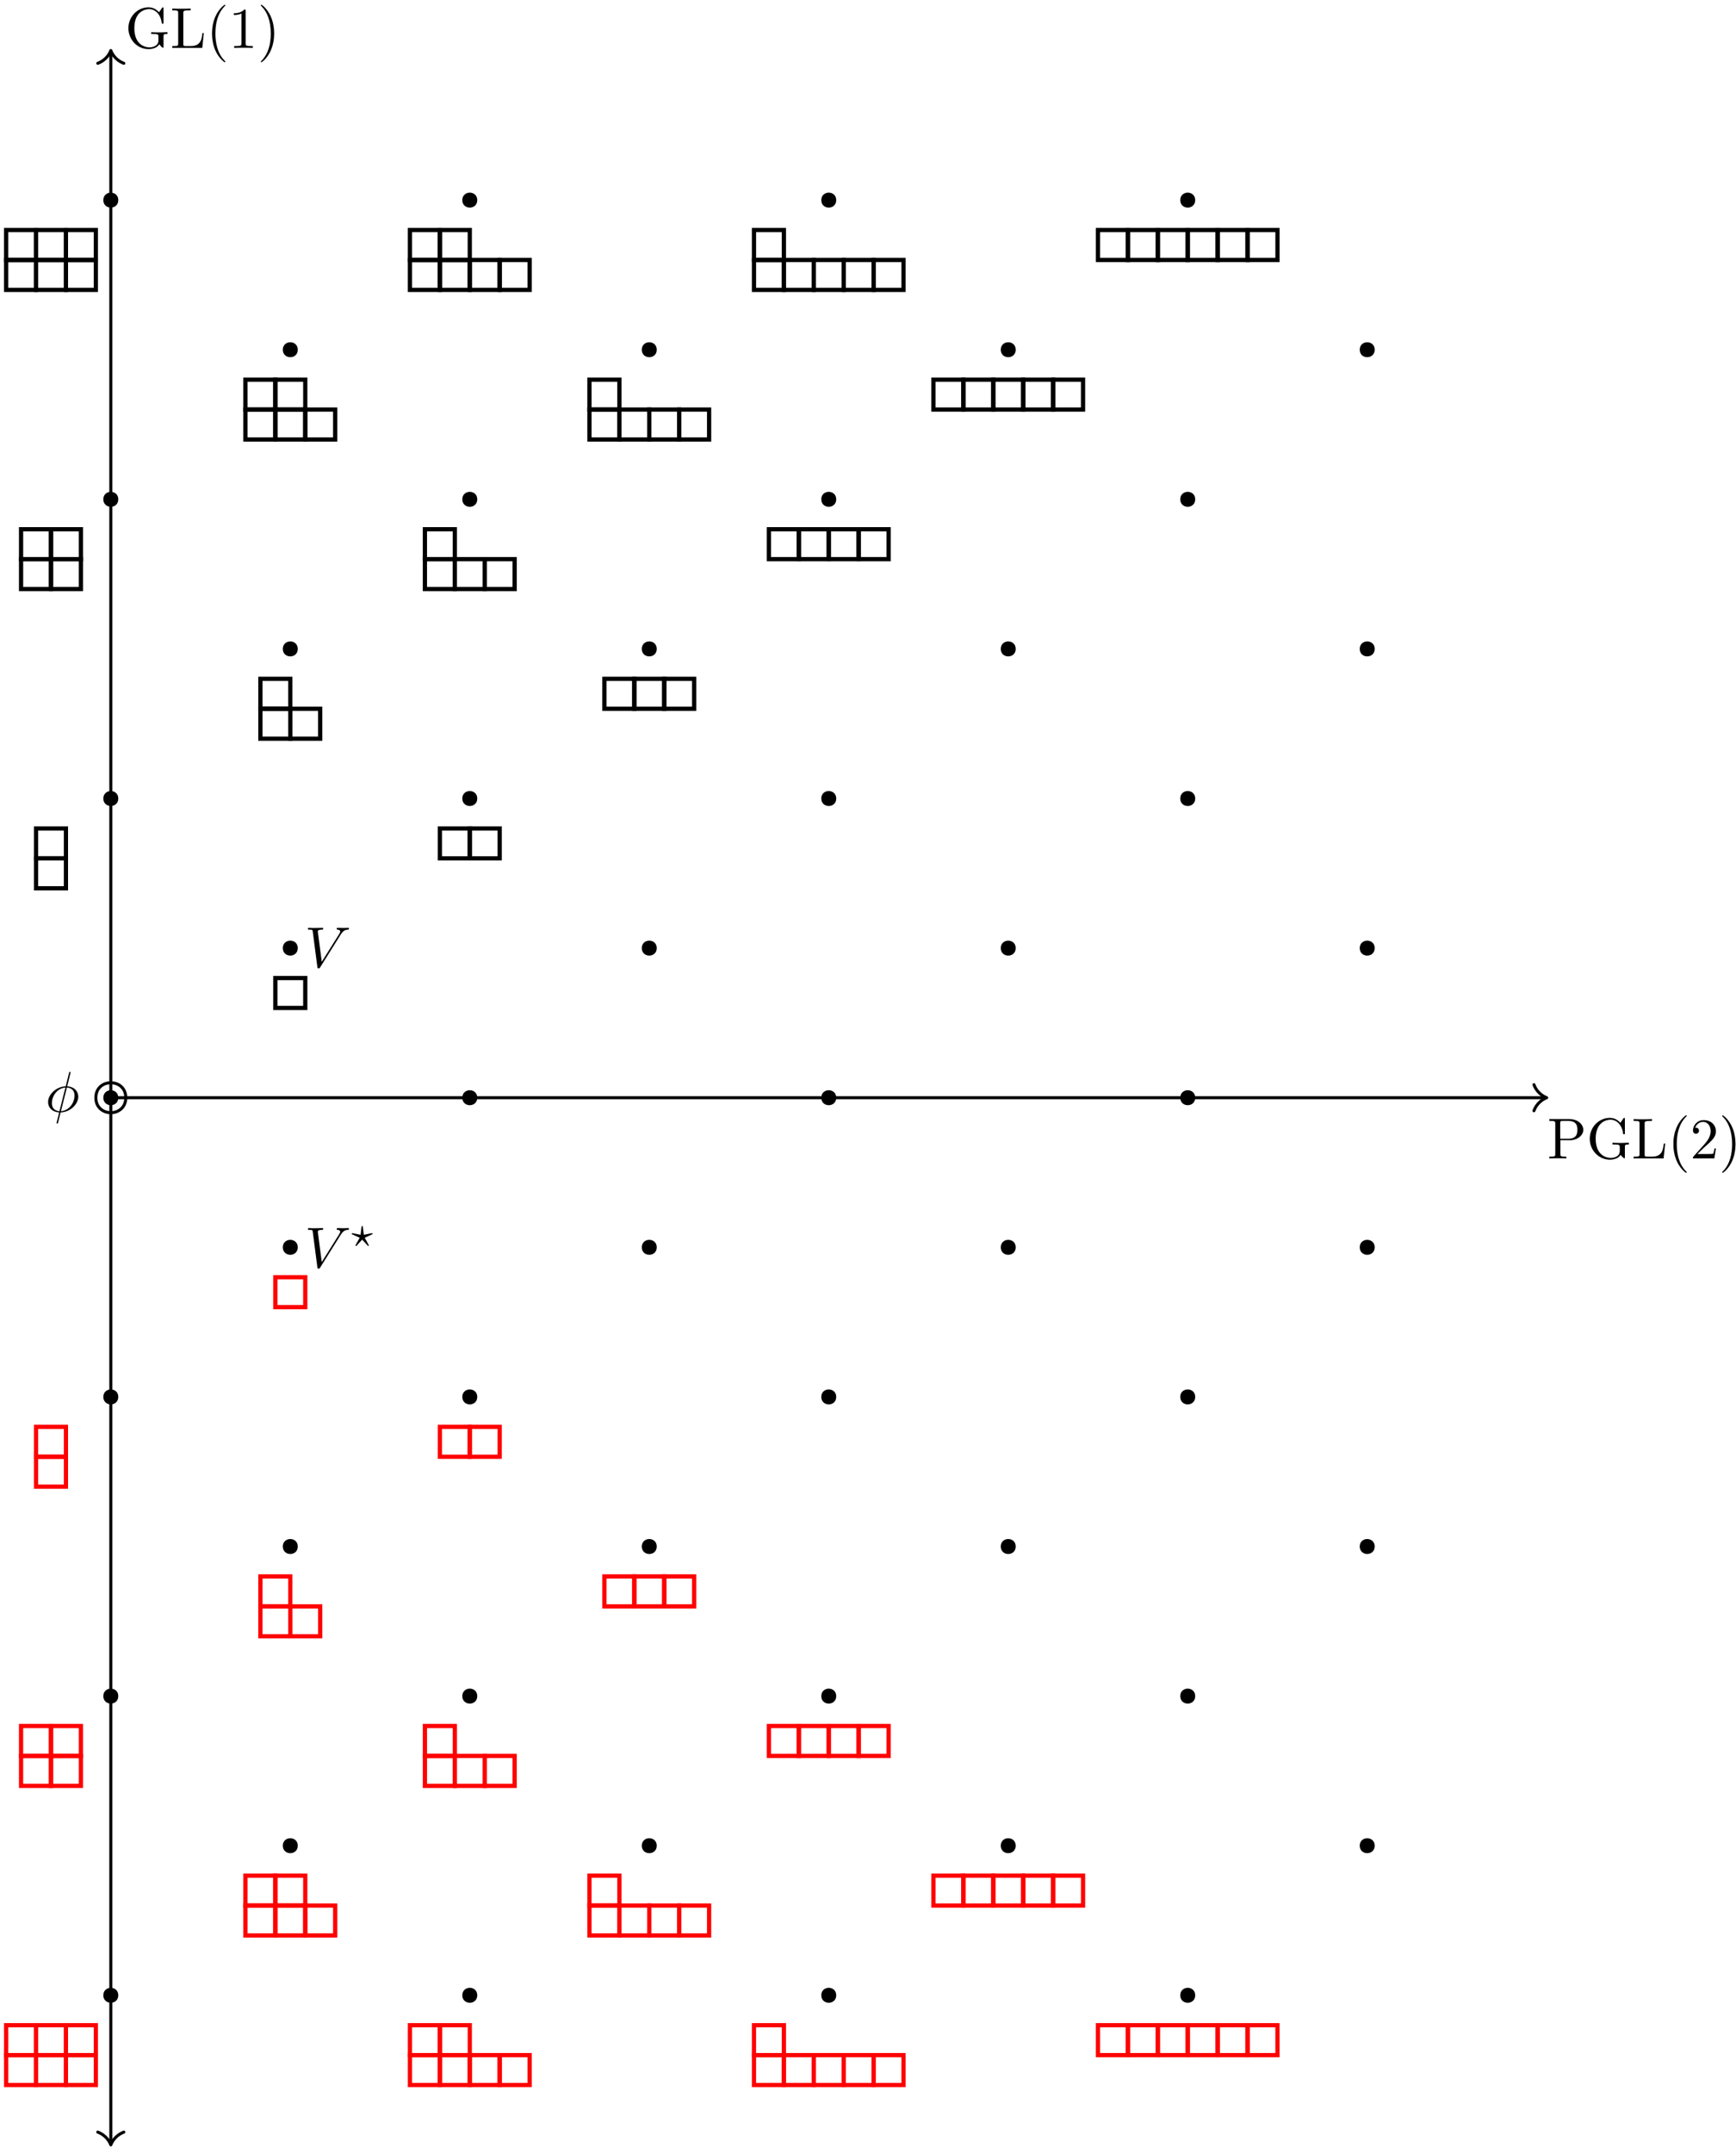 <?xml version="1.0" encoding="UTF-8"?>
<svg xmlns="http://www.w3.org/2000/svg" xmlns:xlink="http://www.w3.org/1999/xlink" width="329pt" height="408pt" viewBox="0 0 329 408" version="1.1">
<g id="surface39">
<path style="fill:none;stroke-width:0.567;stroke-linecap:butt;stroke-linejoin:miter;stroke:rgb(0%,0%,0%);stroke-opacity:1;stroke-miterlimit:10;" d="M 0 0 L 272.125 0 " transform="matrix(1,0,0,1,21,208)"/>
<path style="fill:none;stroke-width:0.567;stroke-linecap:round;stroke-linejoin:round;stroke:rgb(0%,0%,0%);stroke-opacity:1;stroke-miterlimit:10;" d="M 272.125 0 L 271.879 -0.105 L 271.723 -0.184 L 271.566 -0.27 L 271.488 -0.316 L 271.34 -0.41 L 271.191 -0.512 L 270.98 -0.676 L 270.848 -0.793 L 270.781 -0.855 L 270.715 -0.914 L 270.652 -0.977 L 270.59 -1.043 L 270.414 -1.242 L 270.25 -1.453 L 270.148 -1.602 L 270.055 -1.75 L 270.008 -1.828 L 269.922 -1.984 L 269.883 -2.062 L 269.844 -2.145 L 269.809 -2.223 L 269.738 -2.387 L 269.707 -2.473 M 272.125 0 L 271.879 0.105 L 271.723 0.184 L 271.566 0.27 L 271.488 0.316 L 271.34 0.41 L 271.191 0.512 L 270.98 0.676 L 270.848 0.793 L 270.781 0.855 L 270.715 0.914 L 270.652 0.977 L 270.59 1.043 L 270.414 1.242 L 270.25 1.453 L 270.148 1.602 L 270.055 1.75 L 270.008 1.828 L 269.922 1.984 L 269.883 2.062 L 269.844 2.145 L 269.809 2.223 L 269.738 2.387 L 269.707 2.473 " transform="matrix(1,0,0,1,21,208)"/>
<path style="fill:none;stroke-width:0.567;stroke-linecap:butt;stroke-linejoin:miter;stroke:rgb(0%,0%,0%);stroke-opacity:1;stroke-miterlimit:10;" d="M 0 0 L 0 -198.426 " transform="matrix(1,0,0,1,21,208)"/>
<path style="fill:none;stroke-width:0.567;stroke-linecap:round;stroke-linejoin:round;stroke:rgb(0%,0%,0%);stroke-opacity:1;stroke-miterlimit:10;" d="M 0 -198.426 L -0.105 -198.18 L -0.145 -198.102 L -0.184 -198.02 L -0.27 -197.863 L -0.316 -197.789 L -0.363 -197.711 L -0.41 -197.637 L -0.461 -197.562 L -0.512 -197.492 L -0.566 -197.418 L -0.621 -197.348 L -0.676 -197.281 L -0.734 -197.211 L -0.793 -197.145 L -0.855 -197.078 L -0.914 -197.016 L -0.977 -196.953 L -1.043 -196.891 L -1.242 -196.715 L -1.453 -196.551 L -1.602 -196.449 L -1.676 -196.402 L -1.75 -196.352 L -1.984 -196.223 L -2.062 -196.184 L -2.145 -196.145 L -2.223 -196.105 L -2.387 -196.035 L -2.473 -196.004 M 0 -198.426 L 0.105 -198.18 L 0.145 -198.102 L 0.184 -198.02 L 0.27 -197.863 L 0.316 -197.789 L 0.363 -197.711 L 0.41 -197.637 L 0.461 -197.562 L 0.512 -197.492 L 0.566 -197.418 L 0.621 -197.348 L 0.676 -197.281 L 0.734 -197.211 L 0.793 -197.145 L 0.855 -197.078 L 0.914 -197.016 L 0.977 -196.953 L 1.043 -196.891 L 1.242 -196.715 L 1.453 -196.551 L 1.602 -196.449 L 1.676 -196.402 L 1.75 -196.352 L 1.984 -196.223 L 2.062 -196.184 L 2.145 -196.145 L 2.223 -196.105 L 2.387 -196.035 L 2.473 -196.004 " transform="matrix(1,0,0,1,21,208)"/>
<path style="fill:none;stroke-width:0.567;stroke-linecap:butt;stroke-linejoin:miter;stroke:rgb(0%,0%,0%);stroke-opacity:1;stroke-miterlimit:10;" d="M 0 0 L 0 198.426 " transform="matrix(1,0,0,1,21,208)"/>
<path style="fill:none;stroke-width:0.567;stroke-linecap:round;stroke-linejoin:round;stroke:rgb(0%,0%,0%);stroke-opacity:1;stroke-miterlimit:10;" d="M 0 198.426 L 0.105 198.18 L 0.145 198.102 L 0.184 198.02 L 0.27 197.863 L 0.316 197.789 L 0.363 197.711 L 0.41 197.637 L 0.461 197.562 L 0.512 197.492 L 0.566 197.418 L 0.621 197.348 L 0.676 197.281 L 0.734 197.211 L 0.793 197.145 L 0.855 197.078 L 0.914 197.016 L 0.977 196.953 L 1.043 196.891 L 1.242 196.715 L 1.453 196.551 L 1.602 196.449 L 1.676 196.402 L 1.75 196.352 L 1.984 196.223 L 2.062 196.184 L 2.145 196.145 L 2.223 196.105 L 2.387 196.035 L 2.473 196.004 M 0 198.426 L -0.105 198.18 L -0.145 198.102 L -0.184 198.02 L -0.27 197.863 L -0.316 197.789 L -0.363 197.711 L -0.41 197.637 L -0.461 197.562 L -0.512 197.492 L -0.566 197.418 L -0.621 197.348 L -0.676 197.281 L -0.734 197.211 L -0.793 197.145 L -0.855 197.078 L -0.914 197.016 L -0.977 196.953 L -1.043 196.891 L -1.242 196.715 L -1.453 196.551 L -1.602 196.449 L -1.676 196.402 L -1.75 196.352 L -1.984 196.223 L -2.062 196.184 L -2.145 196.145 L -2.223 196.105 L -2.387 196.035 L -2.473 196.004 " transform="matrix(1,0,0,1,21,208)"/>
<path style=" stroke:none;fill-rule:nonzero;fill:rgb(0%,0%,0%);fill-opacity:1;" d="M 295.719 216.055 L 297.562 216.055 C 298.875 216.055 300.062 215.18 300.062 214.086 C 300.062 213.023 298.969 212.055 297.484 212.055 L 293.625 212.055 L 293.625 212.398 L 293.891 212.398 C 294.734 212.398 294.75 212.523 294.75 212.914 L 294.75 218.664 C 294.75 219.055 294.734 219.164 293.891 219.164 L 293.625 219.164 L 293.625 219.508 C 294.016 219.477 294.828 219.477 295.234 219.477 C 295.656 219.477 296.469 219.477 296.844 219.508 L 296.844 219.164 L 296.594 219.164 C 295.75 219.164 295.719 219.055 295.719 218.664 Z M 295.688 215.773 L 295.688 212.836 C 295.688 212.477 295.719 212.398 296.234 212.398 L 297.203 212.398 C 298.938 212.398 298.938 213.555 298.938 214.086 C 298.938 214.602 298.938 215.773 297.203 215.773 Z M 295.688 215.773 "/>
<path style=" stroke:none;fill-rule:nonzero;fill:rgb(0%,0%,0%);fill-opacity:1;" d="M 307.145 218.82 C 307.285 219.055 307.723 219.492 307.848 219.492 C 307.941 219.492 307.941 219.414 307.941 219.242 L 307.941 217.352 C 307.941 216.93 307.988 216.867 308.691 216.867 L 308.691 216.523 C 308.285 216.539 307.691 216.57 307.363 216.57 C 306.926 216.57 306.004 216.57 305.598 216.523 L 305.598 216.867 L 305.957 216.867 C 306.941 216.867 306.973 216.992 306.973 217.398 L 306.973 218.086 C 306.973 219.305 305.582 219.414 305.285 219.414 C 304.566 219.414 302.41 219.023 302.41 215.773 C 302.41 212.523 304.551 212.164 305.207 212.164 C 306.379 212.164 307.379 213.133 307.598 214.742 C 307.613 214.898 307.613 214.93 307.77 214.93 C 307.941 214.93 307.941 214.898 307.941 214.664 L 307.941 212.086 C 307.941 211.898 307.941 211.82 307.816 211.82 C 307.77 211.82 307.738 211.82 307.645 211.945 L 307.098 212.758 C 306.754 212.414 306.16 211.82 305.082 211.82 C 303.051 211.82 301.285 213.539 301.285 215.773 C 301.285 218.008 303.035 219.742 305.098 219.742 C 305.895 219.742 306.77 219.461 307.145 218.82 Z M 307.145 218.82 "/>
<path style=" stroke:none;fill-rule:nonzero;fill:rgb(0%,0%,0%);fill-opacity:1;" d="M 315.578 216.695 L 315.312 216.695 C 315.188 217.805 315.031 219.164 313.109 219.164 L 312.219 219.164 C 311.703 219.164 311.688 219.086 311.688 218.727 L 311.688 212.914 C 311.688 212.555 311.688 212.398 312.719 212.398 L 313.078 212.398 L 313.078 212.055 C 312.688 212.086 311.703 212.086 311.25 212.086 C 310.828 212.086 309.969 212.086 309.594 212.055 L 309.594 212.398 L 309.859 212.398 C 310.703 212.398 310.719 212.523 310.719 212.914 L 310.719 218.664 C 310.719 219.055 310.703 219.164 309.859 219.164 L 309.594 219.164 L 309.594 219.508 L 315.281 219.508 Z M 315.578 216.695 "/>
<path style=" stroke:none;fill-rule:nonzero;fill:rgb(0%,0%,0%);fill-opacity:1;" d="M 319.664 222.133 C 319.664 222.086 319.664 222.07 319.477 221.883 C 318.117 220.508 317.773 218.445 317.773 216.789 C 317.773 214.883 318.18 212.992 319.523 211.617 C 319.664 211.492 319.664 211.477 319.664 211.43 C 319.664 211.367 319.617 211.336 319.555 211.336 C 319.445 211.336 318.461 212.07 317.82 213.461 C 317.258 214.648 317.133 215.867 317.133 216.789 C 317.133 217.633 317.258 218.945 317.852 220.18 C 318.508 221.523 319.445 222.227 319.555 222.227 C 319.617 222.227 319.664 222.195 319.664 222.133 Z M 319.664 222.133 "/>
<path style=" stroke:none;fill-rule:nonzero;fill:rgb(0%,0%,0%);fill-opacity:1;" d="M 321.688 218.664 L 322.844 217.539 C 324.547 216.039 325.188 215.445 325.188 214.367 C 325.188 213.117 324.219 212.242 322.875 212.242 C 321.656 212.242 320.844 213.242 320.844 214.211 C 320.844 214.836 321.391 214.836 321.422 214.836 C 321.609 214.836 321.984 214.695 321.984 214.258 C 321.984 213.961 321.797 213.68 321.406 213.68 C 321.328 213.68 321.297 213.68 321.266 213.695 C 321.516 212.992 322.109 212.586 322.734 212.586 C 323.734 212.586 324.203 213.461 324.203 214.367 C 324.203 215.227 323.656 216.102 323.062 216.773 L 320.969 219.102 C 320.844 219.227 320.844 219.242 320.844 219.508 L 324.891 219.508 L 325.188 217.617 L 324.922 217.617 C 324.859 217.93 324.797 218.414 324.688 218.586 C 324.609 218.664 323.891 218.664 323.641 218.664 Z M 321.688 218.664 "/>
<path style=" stroke:none;fill-rule:nonzero;fill:rgb(0%,0%,0%);fill-opacity:1;" d="M 328.906 216.789 C 328.906 215.93 328.781 214.617 328.188 213.383 C 327.531 212.039 326.594 211.336 326.484 211.336 C 326.422 211.336 326.375 211.367 326.375 211.43 C 326.375 211.477 326.375 211.492 326.578 211.695 C 327.641 212.773 328.266 214.508 328.266 216.789 C 328.266 218.648 327.859 220.57 326.516 221.945 C 326.375 222.07 326.375 222.086 326.375 222.133 C 326.375 222.195 326.422 222.227 326.484 222.227 C 326.594 222.227 327.578 221.492 328.219 220.102 C 328.766 218.914 328.906 217.695 328.906 216.789 Z M 328.906 216.789 "/>
<path style=" stroke:none;fill-rule:nonzero;fill:rgb(0%,0%,0%);fill-opacity:1;" d="M 30.195 8.387 C 30.336 8.621 30.773 9.059 30.898 9.059 C 30.992 9.059 30.992 8.98 30.992 8.809 L 30.992 6.918 C 30.992 6.496 31.039 6.434 31.742 6.434 L 31.742 6.09 C 31.336 6.105 30.742 6.137 30.414 6.137 C 29.977 6.137 29.055 6.137 28.648 6.09 L 28.648 6.434 L 29.008 6.434 C 29.992 6.434 30.023 6.559 30.023 6.965 L 30.023 7.652 C 30.023 8.871 28.633 8.98 28.336 8.98 C 27.617 8.98 25.461 8.59 25.461 5.34 C 25.461 2.09 27.602 1.73 28.258 1.73 C 29.43 1.73 30.43 2.699 30.648 4.309 C 30.664 4.465 30.664 4.496 30.82 4.496 C 30.992 4.496 30.992 4.465 30.992 4.23 L 30.992 1.652 C 30.992 1.465 30.992 1.387 30.867 1.387 C 30.82 1.387 30.789 1.387 30.695 1.512 L 30.148 2.324 C 29.805 1.98 29.211 1.387 28.133 1.387 C 26.102 1.387 24.336 3.105 24.336 5.34 C 24.336 7.574 26.086 9.309 28.148 9.309 C 28.945 9.309 29.82 9.027 30.195 8.387 Z M 30.195 8.387 "/>
<path style=" stroke:none;fill-rule:nonzero;fill:rgb(0%,0%,0%);fill-opacity:1;" d="M 38.629 6.262 L 38.363 6.262 C 38.238 7.371 38.082 8.73 36.16 8.73 L 35.27 8.73 C 34.754 8.73 34.738 8.652 34.738 8.293 L 34.738 2.48 C 34.738 2.121 34.738 1.965 35.77 1.965 L 36.129 1.965 L 36.129 1.621 C 35.738 1.652 34.754 1.652 34.301 1.652 C 33.879 1.652 33.02 1.652 32.645 1.621 L 32.645 1.965 L 32.91 1.965 C 33.754 1.965 33.77 2.09 33.77 2.48 L 33.77 8.23 C 33.77 8.621 33.754 8.73 32.91 8.73 L 32.645 8.73 L 32.645 9.074 L 38.332 9.074 Z M 38.629 6.262 "/>
<path style=" stroke:none;fill-rule:nonzero;fill:rgb(0%,0%,0%);fill-opacity:1;" d="M 42.715 11.699 C 42.715 11.652 42.715 11.637 42.527 11.449 C 41.168 10.074 40.824 8.012 40.824 6.355 C 40.824 4.449 41.23 2.559 42.574 1.184 C 42.715 1.059 42.715 1.043 42.715 0.996 C 42.715 0.934 42.668 0.902 42.605 0.902 C 42.496 0.902 41.512 1.637 40.871 3.027 C 40.309 4.215 40.184 5.434 40.184 6.355 C 40.184 7.199 40.309 8.512 40.902 9.746 C 41.559 11.09 42.496 11.793 42.605 11.793 C 42.668 11.793 42.715 11.762 42.715 11.699 Z M 42.715 11.699 "/>
<path style=" stroke:none;fill-rule:nonzero;fill:rgb(0%,0%,0%);fill-opacity:1;" d="M 46.551 2.09 C 46.551 1.84 46.551 1.809 46.301 1.809 C 45.629 2.512 44.66 2.512 44.316 2.512 L 44.316 2.84 C 44.535 2.84 45.176 2.84 45.754 2.559 L 45.754 8.215 C 45.754 8.605 45.707 8.73 44.738 8.73 L 44.379 8.73 L 44.379 9.074 C 44.77 9.043 45.707 9.043 46.145 9.043 C 46.582 9.043 47.535 9.043 47.91 9.074 L 47.91 8.73 L 47.566 8.73 C 46.582 8.73 46.551 8.621 46.551 8.215 Z M 46.551 2.09 "/>
<path style=" stroke:none;fill-rule:nonzero;fill:rgb(0%,0%,0%);fill-opacity:1;" d="M 51.957 6.355 C 51.957 5.496 51.832 4.184 51.238 2.949 C 50.582 1.605 49.645 0.902 49.535 0.902 C 49.473 0.902 49.426 0.934 49.426 0.996 C 49.426 1.043 49.426 1.059 49.629 1.262 C 50.691 2.34 51.316 4.074 51.316 6.355 C 51.316 8.215 50.91 10.137 49.566 11.512 C 49.426 11.637 49.426 11.652 49.426 11.699 C 49.426 11.762 49.473 11.793 49.535 11.793 C 49.645 11.793 50.629 11.059 51.27 9.668 C 51.816 8.48 51.957 7.262 51.957 6.355 Z M 51.957 6.355 "/>
<path style=" stroke:none;fill-rule:nonzero;fill:rgb(0%,0%,0%);fill-opacity:1;" d="M 22.418 378.078 C 22.418 376.188 19.582 376.188 19.582 378.078 C 19.582 379.969 22.418 379.969 22.418 378.078 Z M 22.418 378.078 "/>
<path style="fill:none;stroke-width:0.802;stroke-linecap:butt;stroke-linejoin:miter;stroke:rgb(100%,0%,0%);stroke-opacity:1;stroke-miterlimit:10;" d="M -19.844 187.086 L -14.172 187.086 L -14.172 181.418 L -19.844 181.418 Z M -19.844 187.086 " transform="matrix(1,0,0,1,21,208)"/>
<path style="fill:none;stroke-width:0.802;stroke-linecap:butt;stroke-linejoin:miter;stroke:rgb(100%,0%,0%);stroke-opacity:1;stroke-miterlimit:10;" d="M -14.172 187.086 L -8.504 187.086 L -8.504 181.418 L -14.172 181.418 Z M -14.172 187.086 " transform="matrix(1,0,0,1,21,208)"/>
<path style="fill:none;stroke-width:0.802;stroke-linecap:butt;stroke-linejoin:miter;stroke:rgb(100%,0%,0%);stroke-opacity:1;stroke-miterlimit:10;" d="M -8.504 187.086 L -2.836 187.086 L -2.836 181.418 L -8.504 181.418 Z M -8.504 187.086 " transform="matrix(1,0,0,1,21,208)"/>
<path style="fill:none;stroke-width:0.802;stroke-linecap:butt;stroke-linejoin:miter;stroke:rgb(100%,0%,0%);stroke-opacity:1;stroke-miterlimit:10;" d="M -19.844 181.418 L -14.172 181.418 L -14.172 175.746 L -19.844 175.746 Z M -19.844 181.418 " transform="matrix(1,0,0,1,21,208)"/>
<path style="fill:none;stroke-width:0.802;stroke-linecap:butt;stroke-linejoin:miter;stroke:rgb(100%,0%,0%);stroke-opacity:1;stroke-miterlimit:10;" d="M -14.172 181.418 L -8.504 181.418 L -8.504 175.746 L -14.172 175.746 Z M -14.172 181.418 " transform="matrix(1,0,0,1,21,208)"/>
<path style="fill:none;stroke-width:0.802;stroke-linecap:butt;stroke-linejoin:miter;stroke:rgb(100%,0%,0%);stroke-opacity:1;stroke-miterlimit:10;" d="M -8.504 181.418 L -2.836 181.418 L -2.836 175.746 L -8.504 175.746 Z M -8.504 181.418 " transform="matrix(1,0,0,1,21,208)"/>
<path style=" stroke:none;fill-rule:nonzero;fill:rgb(0%,0%,0%);fill-opacity:1;" d="M 22.418 321.387 C 22.418 319.496 19.582 319.496 19.582 321.387 C 19.582 323.277 22.418 323.277 22.418 321.387 Z M 22.418 321.387 "/>
<path style="fill:none;stroke-width:0.802;stroke-linecap:butt;stroke-linejoin:miter;stroke:rgb(100%,0%,0%);stroke-opacity:1;stroke-miterlimit:10;" d="M -17.008 130.395 L -11.34 130.395 L -11.34 124.723 L -17.008 124.723 Z M -17.008 130.395 " transform="matrix(1,0,0,1,21,208)"/>
<path style="fill:none;stroke-width:0.802;stroke-linecap:butt;stroke-linejoin:miter;stroke:rgb(100%,0%,0%);stroke-opacity:1;stroke-miterlimit:10;" d="M -11.34 130.395 L -5.668 130.395 L -5.668 124.723 L -11.34 124.723 Z M -11.34 130.395 " transform="matrix(1,0,0,1,21,208)"/>
<path style="fill:none;stroke-width:0.802;stroke-linecap:butt;stroke-linejoin:miter;stroke:rgb(100%,0%,0%);stroke-opacity:1;stroke-miterlimit:10;" d="M -17.008 124.723 L -11.34 124.723 L -11.34 119.055 L -17.008 119.055 Z M -17.008 124.723 " transform="matrix(1,0,0,1,21,208)"/>
<path style="fill:none;stroke-width:0.802;stroke-linecap:butt;stroke-linejoin:miter;stroke:rgb(100%,0%,0%);stroke-opacity:1;stroke-miterlimit:10;" d="M -11.34 124.723 L -5.668 124.723 L -5.668 119.055 L -11.34 119.055 Z M -11.34 124.723 " transform="matrix(1,0,0,1,21,208)"/>
<path style=" stroke:none;fill-rule:nonzero;fill:rgb(0%,0%,0%);fill-opacity:1;" d="M 22.418 264.691 C 22.418 262.805 19.582 262.805 19.582 264.691 C 19.582 266.582 22.418 266.582 22.418 264.691 Z M 22.418 264.691 "/>
<path style="fill:none;stroke-width:0.802;stroke-linecap:butt;stroke-linejoin:miter;stroke:rgb(100%,0%,0%);stroke-opacity:1;stroke-miterlimit:10;" d="M -14.172 73.699 L -8.504 73.699 L -8.504 68.031 L -14.172 68.031 Z M -14.172 73.699 " transform="matrix(1,0,0,1,21,208)"/>
<path style="fill:none;stroke-width:0.802;stroke-linecap:butt;stroke-linejoin:miter;stroke:rgb(100%,0%,0%);stroke-opacity:1;stroke-miterlimit:10;" d="M -14.172 68.031 L -8.504 68.031 L -8.504 62.363 L -14.172 62.363 Z M -14.172 68.031 " transform="matrix(1,0,0,1,21,208)"/>
<path style="fill:none;stroke-width:0.567;stroke-linecap:butt;stroke-linejoin:miter;stroke:rgb(0%,0%,0%);stroke-opacity:1;stroke-miterlimit:10;" d="M 2.836 0 C 2.836 -3.781 -2.836 -3.781 -2.836 0 C -2.836 3.781 2.836 3.781 2.836 0 Z M 2.836 0 " transform="matrix(1,0,0,1,21,208)"/>
<path style=" stroke:none;fill-rule:nonzero;fill:rgb(0%,0%,0%);fill-opacity:1;" d="M 22.418 208 C 22.418 206.109 19.582 206.109 19.582 208 C 19.582 209.891 22.418 209.891 22.418 208 Z M 22.418 208 "/>
<path style=" stroke:none;fill-rule:nonzero;fill:rgb(0%,0%,0%);fill-opacity:1;" d="M 13.348 203.352 C 13.348 203.336 13.379 203.211 13.379 203.211 C 13.379 203.195 13.379 203.102 13.254 203.102 C 13.145 203.102 13.129 203.133 13.082 203.32 L 12.457 205.836 C 10.723 205.883 9.113 207.336 9.113 208.82 C 9.113 209.852 9.879 210.711 11.207 210.789 C 11.129 211.133 11.051 211.477 10.957 211.82 C 10.832 212.336 10.723 212.742 10.723 212.773 C 10.723 212.883 10.801 212.898 10.848 212.898 C 10.91 212.898 10.926 212.883 10.957 212.852 C 10.988 212.836 11.051 212.57 11.082 212.414 L 11.488 210.789 C 13.254 210.742 14.832 209.273 14.832 207.805 C 14.832 206.945 14.254 205.945 12.738 205.836 Z M 11.27 210.555 C 10.613 210.523 9.832 210.133 9.832 209.055 C 9.832 207.742 10.77 206.211 12.395 206.07 Z M 12.676 206.07 C 13.504 206.117 14.129 206.617 14.129 207.57 C 14.129 208.867 13.191 210.43 11.551 210.555 Z M 12.676 206.07 "/>
<path style=" stroke:none;fill-rule:nonzero;fill:rgb(0%,0%,0%);fill-opacity:1;" d="M 22.418 151.309 C 22.418 149.418 19.582 149.418 19.582 151.309 C 19.582 153.195 22.418 153.195 22.418 151.309 Z M 22.418 151.309 "/>
<path style="fill:none;stroke-width:0.802;stroke-linecap:butt;stroke-linejoin:miter;stroke:rgb(0%,0%,0%);stroke-opacity:1;stroke-miterlimit:10;" d="M -14.172 -39.684 L -8.504 -39.684 L -8.504 -45.355 L -14.172 -45.355 Z M -14.172 -39.684 " transform="matrix(1,0,0,1,21,208)"/>
<path style="fill:none;stroke-width:0.802;stroke-linecap:butt;stroke-linejoin:miter;stroke:rgb(0%,0%,0%);stroke-opacity:1;stroke-miterlimit:10;" d="M -14.172 -45.355 L -8.504 -45.355 L -8.504 -51.023 L -14.172 -51.023 Z M -14.172 -45.355 " transform="matrix(1,0,0,1,21,208)"/>
<path style=" stroke:none;fill-rule:nonzero;fill:rgb(0%,0%,0%);fill-opacity:1;" d="M 22.418 94.613 C 22.418 92.723 19.582 92.723 19.582 94.613 C 19.582 96.504 22.418 96.504 22.418 94.613 Z M 22.418 94.613 "/>
<path style="fill:none;stroke-width:0.802;stroke-linecap:butt;stroke-linejoin:miter;stroke:rgb(0%,0%,0%);stroke-opacity:1;stroke-miterlimit:10;" d="M -17.008 -96.379 L -11.34 -96.379 L -11.34 -102.047 L -17.008 -102.047 Z M -17.008 -96.379 " transform="matrix(1,0,0,1,21,208)"/>
<path style="fill:none;stroke-width:0.802;stroke-linecap:butt;stroke-linejoin:miter;stroke:rgb(0%,0%,0%);stroke-opacity:1;stroke-miterlimit:10;" d="M -11.34 -96.379 L -5.668 -96.379 L -5.668 -102.047 L -11.34 -102.047 Z M -11.34 -96.379 " transform="matrix(1,0,0,1,21,208)"/>
<path style="fill:none;stroke-width:0.802;stroke-linecap:butt;stroke-linejoin:miter;stroke:rgb(0%,0%,0%);stroke-opacity:1;stroke-miterlimit:10;" d="M -17.008 -102.047 L -11.34 -102.047 L -11.34 -107.715 L -17.008 -107.715 Z M -17.008 -102.047 " transform="matrix(1,0,0,1,21,208)"/>
<path style="fill:none;stroke-width:0.802;stroke-linecap:butt;stroke-linejoin:miter;stroke:rgb(0%,0%,0%);stroke-opacity:1;stroke-miterlimit:10;" d="M -11.34 -102.047 L -5.668 -102.047 L -5.668 -107.715 L -11.34 -107.715 Z M -11.34 -102.047 " transform="matrix(1,0,0,1,21,208)"/>
<path style=" stroke:none;fill-rule:nonzero;fill:rgb(0%,0%,0%);fill-opacity:1;" d="M 22.418 37.922 C 22.418 36.031 19.582 36.031 19.582 37.922 C 19.582 39.812 22.418 39.812 22.418 37.922 Z M 22.418 37.922 "/>
<path style="fill:none;stroke-width:0.802;stroke-linecap:butt;stroke-linejoin:miter;stroke:rgb(0%,0%,0%);stroke-opacity:1;stroke-miterlimit:10;" d="M -19.844 -153.07 L -14.172 -153.07 L -14.172 -158.738 L -19.844 -158.738 Z M -19.844 -153.07 " transform="matrix(1,0,0,1,21,208)"/>
<path style="fill:none;stroke-width:0.802;stroke-linecap:butt;stroke-linejoin:miter;stroke:rgb(0%,0%,0%);stroke-opacity:1;stroke-miterlimit:10;" d="M -14.172 -153.07 L -8.504 -153.07 L -8.504 -158.738 L -14.172 -158.738 Z M -14.172 -153.07 " transform="matrix(1,0,0,1,21,208)"/>
<path style="fill:none;stroke-width:0.802;stroke-linecap:butt;stroke-linejoin:miter;stroke:rgb(0%,0%,0%);stroke-opacity:1;stroke-miterlimit:10;" d="M -8.504 -153.07 L -2.836 -153.07 L -2.836 -158.738 L -8.504 -158.738 Z M -8.504 -153.07 " transform="matrix(1,0,0,1,21,208)"/>
<path style="fill:none;stroke-width:0.802;stroke-linecap:butt;stroke-linejoin:miter;stroke:rgb(0%,0%,0%);stroke-opacity:1;stroke-miterlimit:10;" d="M -19.844 -158.738 L -14.172 -158.738 L -14.172 -164.41 L -19.844 -164.41 Z M -19.844 -158.738 " transform="matrix(1,0,0,1,21,208)"/>
<path style="fill:none;stroke-width:0.802;stroke-linecap:butt;stroke-linejoin:miter;stroke:rgb(0%,0%,0%);stroke-opacity:1;stroke-miterlimit:10;" d="M -14.172 -158.738 L -8.504 -158.738 L -8.504 -164.41 L -14.172 -164.41 Z M -14.172 -158.738 " transform="matrix(1,0,0,1,21,208)"/>
<path style="fill:none;stroke-width:0.802;stroke-linecap:butt;stroke-linejoin:miter;stroke:rgb(0%,0%,0%);stroke-opacity:1;stroke-miterlimit:10;" d="M -8.504 -158.738 L -2.836 -158.738 L -2.836 -164.41 L -8.504 -164.41 Z M -8.504 -158.738 " transform="matrix(1,0,0,1,21,208)"/>
<path style=" stroke:none;fill-rule:nonzero;fill:rgb(0%,0%,0%);fill-opacity:1;" d="M 56.434 349.73 C 56.434 347.844 53.598 347.844 53.598 349.73 C 53.598 351.621 56.434 351.621 56.434 349.73 Z M 56.434 349.73 "/>
<path style="fill:none;stroke-width:0.802;stroke-linecap:butt;stroke-linejoin:miter;stroke:rgb(100%,0%,0%);stroke-opacity:1;stroke-miterlimit:10;" d="M 25.512 158.738 L 31.18 158.738 L 31.18 153.07 L 25.512 153.07 Z M 25.512 158.738 " transform="matrix(1,0,0,1,21,208)"/>
<path style="fill:none;stroke-width:0.802;stroke-linecap:butt;stroke-linejoin:miter;stroke:rgb(100%,0%,0%);stroke-opacity:1;stroke-miterlimit:10;" d="M 31.18 158.738 L 36.852 158.738 L 36.852 153.07 L 31.18 153.07 Z M 31.18 158.738 " transform="matrix(1,0,0,1,21,208)"/>
<path style="fill:none;stroke-width:0.802;stroke-linecap:butt;stroke-linejoin:miter;stroke:rgb(100%,0%,0%);stroke-opacity:1;stroke-miterlimit:10;" d="M 36.852 158.738 L 42.52 158.738 L 42.52 153.07 L 36.852 153.07 Z M 36.852 158.738 " transform="matrix(1,0,0,1,21,208)"/>
<path style="fill:none;stroke-width:0.802;stroke-linecap:butt;stroke-linejoin:miter;stroke:rgb(100%,0%,0%);stroke-opacity:1;stroke-miterlimit:10;" d="M 25.512 153.07 L 31.18 153.07 L 31.18 147.402 L 25.512 147.402 Z M 25.512 153.07 " transform="matrix(1,0,0,1,21,208)"/>
<path style="fill:none;stroke-width:0.802;stroke-linecap:butt;stroke-linejoin:miter;stroke:rgb(100%,0%,0%);stroke-opacity:1;stroke-miterlimit:10;" d="M 31.18 153.07 L 36.852 153.07 L 36.852 147.402 L 31.18 147.402 Z M 31.18 153.07 " transform="matrix(1,0,0,1,21,208)"/>
<path style=" stroke:none;fill-rule:nonzero;fill:rgb(0%,0%,0%);fill-opacity:1;" d="M 56.434 293.039 C 56.434 291.148 53.598 291.148 53.598 293.039 C 53.598 294.93 56.434 294.93 56.434 293.039 Z M 56.434 293.039 "/>
<path style="fill:none;stroke-width:0.802;stroke-linecap:butt;stroke-linejoin:miter;stroke:rgb(100%,0%,0%);stroke-opacity:1;stroke-miterlimit:10;" d="M 28.348 102.047 L 34.016 102.047 L 34.016 96.379 L 28.348 96.379 Z M 28.348 102.047 " transform="matrix(1,0,0,1,21,208)"/>
<path style="fill:none;stroke-width:0.802;stroke-linecap:butt;stroke-linejoin:miter;stroke:rgb(100%,0%,0%);stroke-opacity:1;stroke-miterlimit:10;" d="M 34.016 102.047 L 39.684 102.047 L 39.684 96.379 L 34.016 96.379 Z M 34.016 102.047 " transform="matrix(1,0,0,1,21,208)"/>
<path style="fill:none;stroke-width:0.802;stroke-linecap:butt;stroke-linejoin:miter;stroke:rgb(100%,0%,0%);stroke-opacity:1;stroke-miterlimit:10;" d="M 28.348 96.379 L 34.016 96.379 L 34.016 90.707 L 28.348 90.707 Z M 28.348 96.379 " transform="matrix(1,0,0,1,21,208)"/>
<path style=" stroke:none;fill-rule:nonzero;fill:rgb(0%,0%,0%);fill-opacity:1;" d="M 56.434 236.348 C 56.434 234.457 53.598 234.457 53.598 236.348 C 53.598 238.234 56.434 238.234 56.434 236.348 Z M 56.434 236.348 "/>
<path style="fill:none;stroke-width:0.802;stroke-linecap:butt;stroke-linejoin:miter;stroke:rgb(100%,0%,0%);stroke-opacity:1;stroke-miterlimit:10;" d="M 31.18 39.684 L 36.852 39.684 L 36.852 34.016 L 31.18 34.016 Z M 31.18 39.684 " transform="matrix(1,0,0,1,21,208)"/>
<path style=" stroke:none;fill-rule:nonzero;fill:rgb(0%,0%,0%);fill-opacity:1;" d="M 64.586 233.949 C 65.133 233.09 65.586 233.059 65.992 233.043 C 66.117 233.027 66.133 232.84 66.133 232.84 C 66.133 232.746 66.07 232.699 65.992 232.699 C 65.711 232.699 65.383 232.73 65.086 232.73 C 64.727 232.73 64.367 232.699 64.008 232.699 C 63.945 232.699 63.805 232.699 63.805 232.918 C 63.805 233.027 63.898 233.043 63.977 233.043 C 64.273 233.059 64.477 233.168 64.477 233.402 C 64.477 233.559 64.32 233.809 64.32 233.809 L 60.977 239.137 L 60.227 233.371 C 60.227 233.184 60.477 233.043 60.977 233.043 C 61.133 233.043 61.258 233.043 61.258 232.824 C 61.258 232.73 61.164 232.699 61.102 232.699 C 60.664 232.699 60.195 232.73 59.742 232.73 C 59.555 232.73 59.352 232.73 59.148 232.73 C 58.945 232.73 58.742 232.699 58.555 232.699 C 58.477 232.699 58.352 232.699 58.352 232.918 C 58.352 233.043 58.445 233.043 58.633 233.043 C 59.242 233.043 59.242 233.137 59.273 233.418 L 60.148 240.137 C 60.18 240.355 60.211 240.387 60.367 240.387 C 60.539 240.387 60.57 240.34 60.664 240.199 Z M 64.586 233.949 "/>
<path style=" stroke:none;fill-rule:nonzero;fill:rgb(0%,0%,0%);fill-opacity:1;" d="M 70.465 233.914 C 70.59 233.867 70.621 233.852 70.621 233.773 C 70.621 233.727 70.574 233.664 70.512 233.664 C 70.496 233.664 70.277 233.711 70.168 233.727 L 68.949 233.977 L 68.762 232.508 C 68.746 232.383 68.73 232.305 68.637 232.305 C 68.543 232.305 68.543 232.367 68.512 232.508 L 68.34 233.977 L 66.871 233.68 L 66.762 233.664 C 66.699 233.664 66.652 233.727 66.652 233.773 C 66.652 233.852 66.715 233.883 66.793 233.914 L 68.168 234.539 L 67.527 235.664 C 67.48 235.758 67.371 235.961 67.371 235.977 C 67.371 236.023 67.402 236.086 67.48 236.086 C 67.496 236.086 67.527 236.086 67.574 236.055 C 67.637 235.992 67.793 235.82 67.855 235.742 L 68.637 234.898 L 69.512 235.836 C 69.543 235.883 69.637 235.977 69.668 236.008 C 69.762 236.086 69.762 236.086 69.793 236.086 C 69.871 236.086 69.902 236.023 69.902 235.977 C 69.902 235.93 69.215 234.711 69.121 234.539 Z M 70.465 233.914 "/>
<path style=" stroke:none;fill-rule:nonzero;fill:rgb(0%,0%,0%);fill-opacity:1;" d="M 56.434 179.652 C 56.434 177.766 53.598 177.766 53.598 179.652 C 53.598 181.543 56.434 181.543 56.434 179.652 Z M 56.434 179.652 "/>
<path style="fill:none;stroke-width:0.802;stroke-linecap:butt;stroke-linejoin:miter;stroke:rgb(0%,0%,0%);stroke-opacity:1;stroke-miterlimit:10;" d="M 31.18 -17.008 L 36.852 -17.008 L 36.852 -22.676 L 31.18 -22.676 Z M 31.18 -17.008 " transform="matrix(1,0,0,1,21,208)"/>
<path style=" stroke:none;fill-rule:nonzero;fill:rgb(0%,0%,0%);fill-opacity:1;" d="M 64.586 177.059 C 65.133 176.199 65.586 176.168 65.992 176.152 C 66.117 176.137 66.133 175.949 66.133 175.949 C 66.133 175.855 66.07 175.809 65.992 175.809 C 65.711 175.809 65.383 175.84 65.086 175.84 C 64.727 175.84 64.367 175.809 64.008 175.809 C 63.945 175.809 63.805 175.809 63.805 176.027 C 63.805 176.137 63.898 176.152 63.977 176.152 C 64.273 176.168 64.477 176.277 64.477 176.512 C 64.477 176.668 64.32 176.918 64.32 176.918 L 60.977 182.246 L 60.227 176.48 C 60.227 176.293 60.477 176.152 60.977 176.152 C 61.133 176.152 61.258 176.152 61.258 175.934 C 61.258 175.84 61.164 175.809 61.102 175.809 C 60.664 175.809 60.195 175.84 59.742 175.84 C 59.555 175.84 59.352 175.84 59.148 175.84 C 58.945 175.84 58.742 175.809 58.555 175.809 C 58.477 175.809 58.352 175.809 58.352 176.027 C 58.352 176.152 58.445 176.152 58.633 176.152 C 59.242 176.152 59.242 176.246 59.273 176.527 L 60.148 183.246 C 60.18 183.465 60.211 183.496 60.367 183.496 C 60.539 183.496 60.57 183.449 60.664 183.309 Z M 64.586 177.059 "/>
<path style=" stroke:none;fill-rule:nonzero;fill:rgb(0%,0%,0%);fill-opacity:1;" d="M 56.434 122.961 C 56.434 121.07 53.598 121.07 53.598 122.961 C 53.598 124.852 56.434 124.852 56.434 122.961 Z M 56.434 122.961 "/>
<path style="fill:none;stroke-width:0.802;stroke-linecap:butt;stroke-linejoin:miter;stroke:rgb(0%,0%,0%);stroke-opacity:1;stroke-miterlimit:10;" d="M 28.348 -68.031 L 34.016 -68.031 L 34.016 -73.699 L 28.348 -73.699 Z M 28.348 -68.031 " transform="matrix(1,0,0,1,21,208)"/>
<path style="fill:none;stroke-width:0.802;stroke-linecap:butt;stroke-linejoin:miter;stroke:rgb(0%,0%,0%);stroke-opacity:1;stroke-miterlimit:10;" d="M 34.016 -68.031 L 39.684 -68.031 L 39.684 -73.699 L 34.016 -73.699 Z M 34.016 -68.031 " transform="matrix(1,0,0,1,21,208)"/>
<path style="fill:none;stroke-width:0.802;stroke-linecap:butt;stroke-linejoin:miter;stroke:rgb(0%,0%,0%);stroke-opacity:1;stroke-miterlimit:10;" d="M 28.348 -73.699 L 34.016 -73.699 L 34.016 -79.371 L 28.348 -79.371 Z M 28.348 -73.699 " transform="matrix(1,0,0,1,21,208)"/>
<path style=" stroke:none;fill-rule:nonzero;fill:rgb(0%,0%,0%);fill-opacity:1;" d="M 56.434 66.27 C 56.434 64.379 53.598 64.379 53.598 66.27 C 53.598 68.156 56.434 68.156 56.434 66.27 Z M 56.434 66.27 "/>
<path style="fill:none;stroke-width:0.802;stroke-linecap:butt;stroke-linejoin:miter;stroke:rgb(0%,0%,0%);stroke-opacity:1;stroke-miterlimit:10;" d="M 25.512 -124.723 L 31.18 -124.723 L 31.18 -130.395 L 25.512 -130.395 Z M 25.512 -124.723 " transform="matrix(1,0,0,1,21,208)"/>
<path style="fill:none;stroke-width:0.802;stroke-linecap:butt;stroke-linejoin:miter;stroke:rgb(0%,0%,0%);stroke-opacity:1;stroke-miterlimit:10;" d="M 31.18 -124.723 L 36.852 -124.723 L 36.852 -130.395 L 31.18 -130.395 Z M 31.18 -124.723 " transform="matrix(1,0,0,1,21,208)"/>
<path style="fill:none;stroke-width:0.802;stroke-linecap:butt;stroke-linejoin:miter;stroke:rgb(0%,0%,0%);stroke-opacity:1;stroke-miterlimit:10;" d="M 36.852 -124.723 L 42.52 -124.723 L 42.52 -130.395 L 36.852 -130.395 Z M 36.852 -124.723 " transform="matrix(1,0,0,1,21,208)"/>
<path style="fill:none;stroke-width:0.802;stroke-linecap:butt;stroke-linejoin:miter;stroke:rgb(0%,0%,0%);stroke-opacity:1;stroke-miterlimit:10;" d="M 25.512 -130.395 L 31.18 -130.395 L 31.18 -136.062 L 25.512 -136.062 Z M 25.512 -130.395 " transform="matrix(1,0,0,1,21,208)"/>
<path style="fill:none;stroke-width:0.802;stroke-linecap:butt;stroke-linejoin:miter;stroke:rgb(0%,0%,0%);stroke-opacity:1;stroke-miterlimit:10;" d="M 31.18 -130.395 L 36.852 -130.395 L 36.852 -136.062 L 31.18 -136.062 Z M 31.18 -130.395 " transform="matrix(1,0,0,1,21,208)"/>
<path style=" stroke:none;fill-rule:nonzero;fill:rgb(0%,0%,0%);fill-opacity:1;" d="M 90.449 378.078 C 90.449 376.188 87.613 376.188 87.613 378.078 C 87.613 379.969 90.449 379.969 90.449 378.078 Z M 90.449 378.078 "/>
<path style="fill:none;stroke-width:0.802;stroke-linecap:butt;stroke-linejoin:miter;stroke:rgb(100%,0%,0%);stroke-opacity:1;stroke-miterlimit:10;" d="M 56.691 187.086 L 62.363 187.086 L 62.363 181.418 L 56.691 181.418 Z M 56.691 187.086 " transform="matrix(1,0,0,1,21,208)"/>
<path style="fill:none;stroke-width:0.802;stroke-linecap:butt;stroke-linejoin:miter;stroke:rgb(100%,0%,0%);stroke-opacity:1;stroke-miterlimit:10;" d="M 62.363 187.086 L 68.031 187.086 L 68.031 181.418 L 62.363 181.418 Z M 62.363 187.086 " transform="matrix(1,0,0,1,21,208)"/>
<path style="fill:none;stroke-width:0.802;stroke-linecap:butt;stroke-linejoin:miter;stroke:rgb(100%,0%,0%);stroke-opacity:1;stroke-miterlimit:10;" d="M 68.031 187.086 L 73.699 187.086 L 73.699 181.418 L 68.031 181.418 Z M 68.031 187.086 " transform="matrix(1,0,0,1,21,208)"/>
<path style="fill:none;stroke-width:0.802;stroke-linecap:butt;stroke-linejoin:miter;stroke:rgb(100%,0%,0%);stroke-opacity:1;stroke-miterlimit:10;" d="M 73.699 187.086 L 79.371 187.086 L 79.371 181.418 L 73.699 181.418 Z M 73.699 187.086 " transform="matrix(1,0,0,1,21,208)"/>
<path style="fill:none;stroke-width:0.802;stroke-linecap:butt;stroke-linejoin:miter;stroke:rgb(100%,0%,0%);stroke-opacity:1;stroke-miterlimit:10;" d="M 56.691 181.418 L 62.363 181.418 L 62.363 175.746 L 56.691 175.746 Z M 56.691 181.418 " transform="matrix(1,0,0,1,21,208)"/>
<path style="fill:none;stroke-width:0.802;stroke-linecap:butt;stroke-linejoin:miter;stroke:rgb(100%,0%,0%);stroke-opacity:1;stroke-miterlimit:10;" d="M 62.363 181.418 L 68.031 181.418 L 68.031 175.746 L 62.363 175.746 Z M 62.363 181.418 " transform="matrix(1,0,0,1,21,208)"/>
<path style=" stroke:none;fill-rule:nonzero;fill:rgb(0%,0%,0%);fill-opacity:1;" d="M 90.449 321.387 C 90.449 319.496 87.613 319.496 87.613 321.387 C 87.613 323.277 90.449 323.277 90.449 321.387 Z M 90.449 321.387 "/>
<path style="fill:none;stroke-width:0.802;stroke-linecap:butt;stroke-linejoin:miter;stroke:rgb(100%,0%,0%);stroke-opacity:1;stroke-miterlimit:10;" d="M 59.527 130.395 L 65.195 130.395 L 65.195 124.723 L 59.527 124.723 Z M 59.527 130.395 " transform="matrix(1,0,0,1,21,208)"/>
<path style="fill:none;stroke-width:0.802;stroke-linecap:butt;stroke-linejoin:miter;stroke:rgb(100%,0%,0%);stroke-opacity:1;stroke-miterlimit:10;" d="M 65.195 130.395 L 70.867 130.395 L 70.867 124.723 L 65.195 124.723 Z M 65.195 130.395 " transform="matrix(1,0,0,1,21,208)"/>
<path style="fill:none;stroke-width:0.802;stroke-linecap:butt;stroke-linejoin:miter;stroke:rgb(100%,0%,0%);stroke-opacity:1;stroke-miterlimit:10;" d="M 70.867 130.395 L 76.535 130.395 L 76.535 124.723 L 70.867 124.723 Z M 70.867 130.395 " transform="matrix(1,0,0,1,21,208)"/>
<path style="fill:none;stroke-width:0.802;stroke-linecap:butt;stroke-linejoin:miter;stroke:rgb(100%,0%,0%);stroke-opacity:1;stroke-miterlimit:10;" d="M 59.527 124.723 L 65.195 124.723 L 65.195 119.055 L 59.527 119.055 Z M 59.527 124.723 " transform="matrix(1,0,0,1,21,208)"/>
<path style=" stroke:none;fill-rule:nonzero;fill:rgb(0%,0%,0%);fill-opacity:1;" d="M 90.449 264.691 C 90.449 262.805 87.613 262.805 87.613 264.691 C 87.613 266.582 90.449 266.582 90.449 264.691 Z M 90.449 264.691 "/>
<path style="fill:none;stroke-width:0.802;stroke-linecap:butt;stroke-linejoin:miter;stroke:rgb(100%,0%,0%);stroke-opacity:1;stroke-miterlimit:10;" d="M 62.363 68.031 L 68.031 68.031 L 68.031 62.363 L 62.363 62.363 Z M 62.363 68.031 " transform="matrix(1,0,0,1,21,208)"/>
<path style="fill:none;stroke-width:0.802;stroke-linecap:butt;stroke-linejoin:miter;stroke:rgb(100%,0%,0%);stroke-opacity:1;stroke-miterlimit:10;" d="M 68.031 68.031 L 73.699 68.031 L 73.699 62.363 L 68.031 62.363 Z M 68.031 68.031 " transform="matrix(1,0,0,1,21,208)"/>
<path style=" stroke:none;fill-rule:nonzero;fill:rgb(0%,0%,0%);fill-opacity:1;" d="M 90.449 208 C 90.449 206.109 87.613 206.109 87.613 208 C 87.613 209.891 90.449 209.891 90.449 208 Z M 90.449 208 "/>
<path style=" stroke:none;fill-rule:nonzero;fill:rgb(0%,0%,0%);fill-opacity:1;" d="M 90.449 151.309 C 90.449 149.418 87.613 149.418 87.613 151.309 C 87.613 153.195 90.449 153.195 90.449 151.309 Z M 90.449 151.309 "/>
<path style="fill:none;stroke-width:0.802;stroke-linecap:butt;stroke-linejoin:miter;stroke:rgb(0%,0%,0%);stroke-opacity:1;stroke-miterlimit:10;" d="M 62.363 -45.355 L 68.031 -45.355 L 68.031 -51.023 L 62.363 -51.023 Z M 62.363 -45.355 " transform="matrix(1,0,0,1,21,208)"/>
<path style="fill:none;stroke-width:0.802;stroke-linecap:butt;stroke-linejoin:miter;stroke:rgb(0%,0%,0%);stroke-opacity:1;stroke-miterlimit:10;" d="M 68.031 -45.355 L 73.699 -45.355 L 73.699 -51.023 L 68.031 -51.023 Z M 68.031 -45.355 " transform="matrix(1,0,0,1,21,208)"/>
<path style=" stroke:none;fill-rule:nonzero;fill:rgb(0%,0%,0%);fill-opacity:1;" d="M 90.449 94.613 C 90.449 92.723 87.613 92.723 87.613 94.613 C 87.613 96.504 90.449 96.504 90.449 94.613 Z M 90.449 94.613 "/>
<path style="fill:none;stroke-width:0.802;stroke-linecap:butt;stroke-linejoin:miter;stroke:rgb(0%,0%,0%);stroke-opacity:1;stroke-miterlimit:10;" d="M 59.527 -96.379 L 65.195 -96.379 L 65.195 -102.047 L 59.527 -102.047 Z M 59.527 -96.379 " transform="matrix(1,0,0,1,21,208)"/>
<path style="fill:none;stroke-width:0.802;stroke-linecap:butt;stroke-linejoin:miter;stroke:rgb(0%,0%,0%);stroke-opacity:1;stroke-miterlimit:10;" d="M 65.195 -96.379 L 70.867 -96.379 L 70.867 -102.047 L 65.195 -102.047 Z M 65.195 -96.379 " transform="matrix(1,0,0,1,21,208)"/>
<path style="fill:none;stroke-width:0.802;stroke-linecap:butt;stroke-linejoin:miter;stroke:rgb(0%,0%,0%);stroke-opacity:1;stroke-miterlimit:10;" d="M 70.867 -96.379 L 76.535 -96.379 L 76.535 -102.047 L 70.867 -102.047 Z M 70.867 -96.379 " transform="matrix(1,0,0,1,21,208)"/>
<path style="fill:none;stroke-width:0.802;stroke-linecap:butt;stroke-linejoin:miter;stroke:rgb(0%,0%,0%);stroke-opacity:1;stroke-miterlimit:10;" d="M 59.527 -102.047 L 65.195 -102.047 L 65.195 -107.715 L 59.527 -107.715 Z M 59.527 -102.047 " transform="matrix(1,0,0,1,21,208)"/>
<path style=" stroke:none;fill-rule:nonzero;fill:rgb(0%,0%,0%);fill-opacity:1;" d="M 90.449 37.922 C 90.449 36.031 87.613 36.031 87.613 37.922 C 87.613 39.812 90.449 39.812 90.449 37.922 Z M 90.449 37.922 "/>
<path style="fill:none;stroke-width:0.802;stroke-linecap:butt;stroke-linejoin:miter;stroke:rgb(0%,0%,0%);stroke-opacity:1;stroke-miterlimit:10;" d="M 56.691 -153.07 L 62.363 -153.07 L 62.363 -158.738 L 56.691 -158.738 Z M 56.691 -153.07 " transform="matrix(1,0,0,1,21,208)"/>
<path style="fill:none;stroke-width:0.802;stroke-linecap:butt;stroke-linejoin:miter;stroke:rgb(0%,0%,0%);stroke-opacity:1;stroke-miterlimit:10;" d="M 62.363 -153.07 L 68.031 -153.07 L 68.031 -158.738 L 62.363 -158.738 Z M 62.363 -153.07 " transform="matrix(1,0,0,1,21,208)"/>
<path style="fill:none;stroke-width:0.802;stroke-linecap:butt;stroke-linejoin:miter;stroke:rgb(0%,0%,0%);stroke-opacity:1;stroke-miterlimit:10;" d="M 68.031 -153.07 L 73.699 -153.07 L 73.699 -158.738 L 68.031 -158.738 Z M 68.031 -153.07 " transform="matrix(1,0,0,1,21,208)"/>
<path style="fill:none;stroke-width:0.802;stroke-linecap:butt;stroke-linejoin:miter;stroke:rgb(0%,0%,0%);stroke-opacity:1;stroke-miterlimit:10;" d="M 73.699 -153.07 L 79.371 -153.07 L 79.371 -158.738 L 73.699 -158.738 Z M 73.699 -153.07 " transform="matrix(1,0,0,1,21,208)"/>
<path style="fill:none;stroke-width:0.802;stroke-linecap:butt;stroke-linejoin:miter;stroke:rgb(0%,0%,0%);stroke-opacity:1;stroke-miterlimit:10;" d="M 56.691 -158.738 L 62.363 -158.738 L 62.363 -164.41 L 56.691 -164.41 Z M 56.691 -158.738 " transform="matrix(1,0,0,1,21,208)"/>
<path style="fill:none;stroke-width:0.802;stroke-linecap:butt;stroke-linejoin:miter;stroke:rgb(0%,0%,0%);stroke-opacity:1;stroke-miterlimit:10;" d="M 62.363 -158.738 L 68.031 -158.738 L 68.031 -164.41 L 62.363 -164.41 Z M 62.363 -158.738 " transform="matrix(1,0,0,1,21,208)"/>
<path style=" stroke:none;fill-rule:nonzero;fill:rgb(0%,0%,0%);fill-opacity:1;" d="M 124.465 349.73 C 124.465 347.844 121.629 347.844 121.629 349.73 C 121.629 351.621 124.465 351.621 124.465 349.73 Z M 124.465 349.73 "/>
<path style="fill:none;stroke-width:0.802;stroke-linecap:butt;stroke-linejoin:miter;stroke:rgb(100%,0%,0%);stroke-opacity:1;stroke-miterlimit:10;" d="M 90.707 158.738 L 96.379 158.738 L 96.379 153.07 L 90.707 153.07 Z M 90.707 158.738 " transform="matrix(1,0,0,1,21,208)"/>
<path style="fill:none;stroke-width:0.802;stroke-linecap:butt;stroke-linejoin:miter;stroke:rgb(100%,0%,0%);stroke-opacity:1;stroke-miterlimit:10;" d="M 96.379 158.738 L 102.047 158.738 L 102.047 153.07 L 96.379 153.07 Z M 96.379 158.738 " transform="matrix(1,0,0,1,21,208)"/>
<path style="fill:none;stroke-width:0.802;stroke-linecap:butt;stroke-linejoin:miter;stroke:rgb(100%,0%,0%);stroke-opacity:1;stroke-miterlimit:10;" d="M 102.047 158.738 L 107.715 158.738 L 107.715 153.07 L 102.047 153.07 Z M 102.047 158.738 " transform="matrix(1,0,0,1,21,208)"/>
<path style="fill:none;stroke-width:0.802;stroke-linecap:butt;stroke-linejoin:miter;stroke:rgb(100%,0%,0%);stroke-opacity:1;stroke-miterlimit:10;" d="M 107.715 158.738 L 113.387 158.738 L 113.387 153.07 L 107.715 153.07 Z M 107.715 158.738 " transform="matrix(1,0,0,1,21,208)"/>
<path style="fill:none;stroke-width:0.802;stroke-linecap:butt;stroke-linejoin:miter;stroke:rgb(100%,0%,0%);stroke-opacity:1;stroke-miterlimit:10;" d="M 90.707 153.07 L 96.379 153.07 L 96.379 147.402 L 90.707 147.402 Z M 90.707 153.07 " transform="matrix(1,0,0,1,21,208)"/>
<path style=" stroke:none;fill-rule:nonzero;fill:rgb(0%,0%,0%);fill-opacity:1;" d="M 124.465 293.039 C 124.465 291.148 121.629 291.148 121.629 293.039 C 121.629 294.93 124.465 294.93 124.465 293.039 Z M 124.465 293.039 "/>
<path style="fill:none;stroke-width:0.802;stroke-linecap:butt;stroke-linejoin:miter;stroke:rgb(100%,0%,0%);stroke-opacity:1;stroke-miterlimit:10;" d="M 93.543 96.379 L 99.211 96.379 L 99.211 90.707 L 93.543 90.707 Z M 93.543 96.379 " transform="matrix(1,0,0,1,21,208)"/>
<path style="fill:none;stroke-width:0.802;stroke-linecap:butt;stroke-linejoin:miter;stroke:rgb(100%,0%,0%);stroke-opacity:1;stroke-miterlimit:10;" d="M 99.211 96.379 L 104.883 96.379 L 104.883 90.707 L 99.211 90.707 Z M 99.211 96.379 " transform="matrix(1,0,0,1,21,208)"/>
<path style="fill:none;stroke-width:0.802;stroke-linecap:butt;stroke-linejoin:miter;stroke:rgb(100%,0%,0%);stroke-opacity:1;stroke-miterlimit:10;" d="M 104.883 96.379 L 110.551 96.379 L 110.551 90.707 L 104.883 90.707 Z M 104.883 96.379 " transform="matrix(1,0,0,1,21,208)"/>
<path style=" stroke:none;fill-rule:nonzero;fill:rgb(0%,0%,0%);fill-opacity:1;" d="M 124.465 236.348 C 124.465 234.457 121.629 234.457 121.629 236.348 C 121.629 238.234 124.465 238.234 124.465 236.348 Z M 124.465 236.348 "/>
<path style=" stroke:none;fill-rule:nonzero;fill:rgb(0%,0%,0%);fill-opacity:1;" d="M 124.465 179.652 C 124.465 177.766 121.629 177.766 121.629 179.652 C 121.629 181.543 124.465 181.543 124.465 179.652 Z M 124.465 179.652 "/>
<path style=" stroke:none;fill-rule:nonzero;fill:rgb(0%,0%,0%);fill-opacity:1;" d="M 124.465 122.961 C 124.465 121.07 121.629 121.07 121.629 122.961 C 121.629 124.852 124.465 124.852 124.465 122.961 Z M 124.465 122.961 "/>
<path style="fill:none;stroke-width:0.802;stroke-linecap:butt;stroke-linejoin:miter;stroke:rgb(0%,0%,0%);stroke-opacity:1;stroke-miterlimit:10;" d="M 93.543 -73.699 L 99.211 -73.699 L 99.211 -79.371 L 93.543 -79.371 Z M 93.543 -73.699 " transform="matrix(1,0,0,1,21,208)"/>
<path style="fill:none;stroke-width:0.802;stroke-linecap:butt;stroke-linejoin:miter;stroke:rgb(0%,0%,0%);stroke-opacity:1;stroke-miterlimit:10;" d="M 99.211 -73.699 L 104.883 -73.699 L 104.883 -79.371 L 99.211 -79.371 Z M 99.211 -73.699 " transform="matrix(1,0,0,1,21,208)"/>
<path style="fill:none;stroke-width:0.802;stroke-linecap:butt;stroke-linejoin:miter;stroke:rgb(0%,0%,0%);stroke-opacity:1;stroke-miterlimit:10;" d="M 104.883 -73.699 L 110.551 -73.699 L 110.551 -79.371 L 104.883 -79.371 Z M 104.883 -73.699 " transform="matrix(1,0,0,1,21,208)"/>
<path style=" stroke:none;fill-rule:nonzero;fill:rgb(0%,0%,0%);fill-opacity:1;" d="M 124.465 66.27 C 124.465 64.379 121.629 64.379 121.629 66.27 C 121.629 68.156 124.465 68.156 124.465 66.27 Z M 124.465 66.27 "/>
<path style="fill:none;stroke-width:0.802;stroke-linecap:butt;stroke-linejoin:miter;stroke:rgb(0%,0%,0%);stroke-opacity:1;stroke-miterlimit:10;" d="M 90.707 -124.723 L 96.379 -124.723 L 96.379 -130.395 L 90.707 -130.395 Z M 90.707 -124.723 " transform="matrix(1,0,0,1,21,208)"/>
<path style="fill:none;stroke-width:0.802;stroke-linecap:butt;stroke-linejoin:miter;stroke:rgb(0%,0%,0%);stroke-opacity:1;stroke-miterlimit:10;" d="M 96.379 -124.723 L 102.047 -124.723 L 102.047 -130.395 L 96.379 -130.395 Z M 96.379 -124.723 " transform="matrix(1,0,0,1,21,208)"/>
<path style="fill:none;stroke-width:0.802;stroke-linecap:butt;stroke-linejoin:miter;stroke:rgb(0%,0%,0%);stroke-opacity:1;stroke-miterlimit:10;" d="M 102.047 -124.723 L 107.715 -124.723 L 107.715 -130.395 L 102.047 -130.395 Z M 102.047 -124.723 " transform="matrix(1,0,0,1,21,208)"/>
<path style="fill:none;stroke-width:0.802;stroke-linecap:butt;stroke-linejoin:miter;stroke:rgb(0%,0%,0%);stroke-opacity:1;stroke-miterlimit:10;" d="M 107.715 -124.723 L 113.387 -124.723 L 113.387 -130.395 L 107.715 -130.395 Z M 107.715 -124.723 " transform="matrix(1,0,0,1,21,208)"/>
<path style="fill:none;stroke-width:0.802;stroke-linecap:butt;stroke-linejoin:miter;stroke:rgb(0%,0%,0%);stroke-opacity:1;stroke-miterlimit:10;" d="M 90.707 -130.395 L 96.379 -130.395 L 96.379 -136.062 L 90.707 -136.062 Z M 90.707 -130.395 " transform="matrix(1,0,0,1,21,208)"/>
<path style=" stroke:none;fill-rule:nonzero;fill:rgb(0%,0%,0%);fill-opacity:1;" d="M 158.48 378.078 C 158.48 376.188 155.645 376.188 155.645 378.078 C 155.645 379.969 158.48 379.969 158.48 378.078 Z M 158.48 378.078 "/>
<path style="fill:none;stroke-width:0.802;stroke-linecap:butt;stroke-linejoin:miter;stroke:rgb(100%,0%,0%);stroke-opacity:1;stroke-miterlimit:10;" d="M 121.891 187.086 L 127.559 187.086 L 127.559 181.418 L 121.891 181.418 Z M 121.891 187.086 " transform="matrix(1,0,0,1,21,208)"/>
<path style="fill:none;stroke-width:0.802;stroke-linecap:butt;stroke-linejoin:miter;stroke:rgb(100%,0%,0%);stroke-opacity:1;stroke-miterlimit:10;" d="M 127.559 187.086 L 133.227 187.086 L 133.227 181.418 L 127.559 181.418 Z M 127.559 187.086 " transform="matrix(1,0,0,1,21,208)"/>
<path style="fill:none;stroke-width:0.802;stroke-linecap:butt;stroke-linejoin:miter;stroke:rgb(100%,0%,0%);stroke-opacity:1;stroke-miterlimit:10;" d="M 133.227 187.086 L 138.898 187.086 L 138.898 181.418 L 133.227 181.418 Z M 133.227 187.086 " transform="matrix(1,0,0,1,21,208)"/>
<path style="fill:none;stroke-width:0.802;stroke-linecap:butt;stroke-linejoin:miter;stroke:rgb(100%,0%,0%);stroke-opacity:1;stroke-miterlimit:10;" d="M 138.898 187.086 L 144.566 187.086 L 144.566 181.418 L 138.898 181.418 Z M 138.898 187.086 " transform="matrix(1,0,0,1,21,208)"/>
<path style="fill:none;stroke-width:0.802;stroke-linecap:butt;stroke-linejoin:miter;stroke:rgb(100%,0%,0%);stroke-opacity:1;stroke-miterlimit:10;" d="M 144.566 187.086 L 150.234 187.086 L 150.234 181.418 L 144.566 181.418 Z M 144.566 187.086 " transform="matrix(1,0,0,1,21,208)"/>
<path style="fill:none;stroke-width:0.802;stroke-linecap:butt;stroke-linejoin:miter;stroke:rgb(100%,0%,0%);stroke-opacity:1;stroke-miterlimit:10;" d="M 121.891 181.418 L 127.559 181.418 L 127.559 175.746 L 121.891 175.746 Z M 121.891 181.418 " transform="matrix(1,0,0,1,21,208)"/>
<path style=" stroke:none;fill-rule:nonzero;fill:rgb(0%,0%,0%);fill-opacity:1;" d="M 158.48 321.387 C 158.48 319.496 155.645 319.496 155.645 321.387 C 155.645 323.277 158.48 323.277 158.48 321.387 Z M 158.48 321.387 "/>
<path style="fill:none;stroke-width:0.802;stroke-linecap:butt;stroke-linejoin:miter;stroke:rgb(100%,0%,0%);stroke-opacity:1;stroke-miterlimit:10;" d="M 124.723 124.723 L 130.395 124.723 L 130.395 119.055 L 124.723 119.055 Z M 124.723 124.723 " transform="matrix(1,0,0,1,21,208)"/>
<path style="fill:none;stroke-width:0.802;stroke-linecap:butt;stroke-linejoin:miter;stroke:rgb(100%,0%,0%);stroke-opacity:1;stroke-miterlimit:10;" d="M 130.395 124.723 L 136.062 124.723 L 136.062 119.055 L 130.395 119.055 Z M 130.395 124.723 " transform="matrix(1,0,0,1,21,208)"/>
<path style="fill:none;stroke-width:0.802;stroke-linecap:butt;stroke-linejoin:miter;stroke:rgb(100%,0%,0%);stroke-opacity:1;stroke-miterlimit:10;" d="M 136.062 124.723 L 141.73 124.723 L 141.73 119.055 L 136.062 119.055 Z M 136.062 124.723 " transform="matrix(1,0,0,1,21,208)"/>
<path style="fill:none;stroke-width:0.802;stroke-linecap:butt;stroke-linejoin:miter;stroke:rgb(100%,0%,0%);stroke-opacity:1;stroke-miterlimit:10;" d="M 141.73 124.723 L 147.402 124.723 L 147.402 119.055 L 141.73 119.055 Z M 141.73 124.723 " transform="matrix(1,0,0,1,21,208)"/>
<path style=" stroke:none;fill-rule:nonzero;fill:rgb(0%,0%,0%);fill-opacity:1;" d="M 158.48 264.691 C 158.48 262.805 155.645 262.805 155.645 264.691 C 155.645 266.582 158.48 266.582 158.48 264.691 Z M 158.48 264.691 "/>
<path style=" stroke:none;fill-rule:nonzero;fill:rgb(0%,0%,0%);fill-opacity:1;" d="M 158.48 208 C 158.48 206.109 155.645 206.109 155.645 208 C 155.645 209.891 158.48 209.891 158.48 208 Z M 158.48 208 "/>
<path style=" stroke:none;fill-rule:nonzero;fill:rgb(0%,0%,0%);fill-opacity:1;" d="M 158.48 151.309 C 158.48 149.418 155.645 149.418 155.645 151.309 C 155.645 153.195 158.48 153.195 158.48 151.309 Z M 158.48 151.309 "/>
<path style=" stroke:none;fill-rule:nonzero;fill:rgb(0%,0%,0%);fill-opacity:1;" d="M 158.48 94.613 C 158.48 92.723 155.645 92.723 155.645 94.613 C 155.645 96.504 158.48 96.504 158.48 94.613 Z M 158.48 94.613 "/>
<path style="fill:none;stroke-width:0.802;stroke-linecap:butt;stroke-linejoin:miter;stroke:rgb(0%,0%,0%);stroke-opacity:1;stroke-miterlimit:10;" d="M 124.723 -102.047 L 130.395 -102.047 L 130.395 -107.715 L 124.723 -107.715 Z M 124.723 -102.047 " transform="matrix(1,0,0,1,21,208)"/>
<path style="fill:none;stroke-width:0.802;stroke-linecap:butt;stroke-linejoin:miter;stroke:rgb(0%,0%,0%);stroke-opacity:1;stroke-miterlimit:10;" d="M 130.395 -102.047 L 136.062 -102.047 L 136.062 -107.715 L 130.395 -107.715 Z M 130.395 -102.047 " transform="matrix(1,0,0,1,21,208)"/>
<path style="fill:none;stroke-width:0.802;stroke-linecap:butt;stroke-linejoin:miter;stroke:rgb(0%,0%,0%);stroke-opacity:1;stroke-miterlimit:10;" d="M 136.062 -102.047 L 141.73 -102.047 L 141.73 -107.715 L 136.062 -107.715 Z M 136.062 -102.047 " transform="matrix(1,0,0,1,21,208)"/>
<path style="fill:none;stroke-width:0.802;stroke-linecap:butt;stroke-linejoin:miter;stroke:rgb(0%,0%,0%);stroke-opacity:1;stroke-miterlimit:10;" d="M 141.73 -102.047 L 147.402 -102.047 L 147.402 -107.715 L 141.73 -107.715 Z M 141.73 -102.047 " transform="matrix(1,0,0,1,21,208)"/>
<path style=" stroke:none;fill-rule:nonzero;fill:rgb(0%,0%,0%);fill-opacity:1;" d="M 158.48 37.922 C 158.48 36.031 155.645 36.031 155.645 37.922 C 155.645 39.812 158.48 39.812 158.48 37.922 Z M 158.48 37.922 "/>
<path style="fill:none;stroke-width:0.802;stroke-linecap:butt;stroke-linejoin:miter;stroke:rgb(0%,0%,0%);stroke-opacity:1;stroke-miterlimit:10;" d="M 121.891 -153.07 L 127.559 -153.07 L 127.559 -158.738 L 121.891 -158.738 Z M 121.891 -153.07 " transform="matrix(1,0,0,1,21,208)"/>
<path style="fill:none;stroke-width:0.802;stroke-linecap:butt;stroke-linejoin:miter;stroke:rgb(0%,0%,0%);stroke-opacity:1;stroke-miterlimit:10;" d="M 127.559 -153.07 L 133.227 -153.07 L 133.227 -158.738 L 127.559 -158.738 Z M 127.559 -153.07 " transform="matrix(1,0,0,1,21,208)"/>
<path style="fill:none;stroke-width:0.802;stroke-linecap:butt;stroke-linejoin:miter;stroke:rgb(0%,0%,0%);stroke-opacity:1;stroke-miterlimit:10;" d="M 133.227 -153.07 L 138.898 -153.07 L 138.898 -158.738 L 133.227 -158.738 Z M 133.227 -153.07 " transform="matrix(1,0,0,1,21,208)"/>
<path style="fill:none;stroke-width:0.802;stroke-linecap:butt;stroke-linejoin:miter;stroke:rgb(0%,0%,0%);stroke-opacity:1;stroke-miterlimit:10;" d="M 138.898 -153.07 L 144.566 -153.07 L 144.566 -158.738 L 138.898 -158.738 Z M 138.898 -153.07 " transform="matrix(1,0,0,1,21,208)"/>
<path style="fill:none;stroke-width:0.802;stroke-linecap:butt;stroke-linejoin:miter;stroke:rgb(0%,0%,0%);stroke-opacity:1;stroke-miterlimit:10;" d="M 144.566 -153.07 L 150.234 -153.07 L 150.234 -158.738 L 144.566 -158.738 Z M 144.566 -153.07 " transform="matrix(1,0,0,1,21,208)"/>
<path style="fill:none;stroke-width:0.802;stroke-linecap:butt;stroke-linejoin:miter;stroke:rgb(0%,0%,0%);stroke-opacity:1;stroke-miterlimit:10;" d="M 121.891 -158.738 L 127.559 -158.738 L 127.559 -164.41 L 121.891 -164.41 Z M 121.891 -158.738 " transform="matrix(1,0,0,1,21,208)"/>
<path style=" stroke:none;fill-rule:nonzero;fill:rgb(0%,0%,0%);fill-opacity:1;" d="M 192.496 349.73 C 192.496 347.844 189.66 347.844 189.66 349.73 C 189.66 351.621 192.496 351.621 192.496 349.73 Z M 192.496 349.73 "/>
<path style="fill:none;stroke-width:0.802;stroke-linecap:butt;stroke-linejoin:miter;stroke:rgb(100%,0%,0%);stroke-opacity:1;stroke-miterlimit:10;" d="M 155.906 153.07 L 161.574 153.07 L 161.574 147.402 L 155.906 147.402 Z M 155.906 153.07 " transform="matrix(1,0,0,1,21,208)"/>
<path style="fill:none;stroke-width:0.802;stroke-linecap:butt;stroke-linejoin:miter;stroke:rgb(100%,0%,0%);stroke-opacity:1;stroke-miterlimit:10;" d="M 161.574 153.07 L 167.242 153.07 L 167.242 147.402 L 161.574 147.402 Z M 161.574 153.07 " transform="matrix(1,0,0,1,21,208)"/>
<path style="fill:none;stroke-width:0.802;stroke-linecap:butt;stroke-linejoin:miter;stroke:rgb(100%,0%,0%);stroke-opacity:1;stroke-miterlimit:10;" d="M 167.242 153.07 L 172.914 153.07 L 172.914 147.402 L 167.242 147.402 Z M 167.242 153.07 " transform="matrix(1,0,0,1,21,208)"/>
<path style="fill:none;stroke-width:0.802;stroke-linecap:butt;stroke-linejoin:miter;stroke:rgb(100%,0%,0%);stroke-opacity:1;stroke-miterlimit:10;" d="M 172.914 153.07 L 178.582 153.07 L 178.582 147.402 L 172.914 147.402 Z M 172.914 153.07 " transform="matrix(1,0,0,1,21,208)"/>
<path style="fill:none;stroke-width:0.802;stroke-linecap:butt;stroke-linejoin:miter;stroke:rgb(100%,0%,0%);stroke-opacity:1;stroke-miterlimit:10;" d="M 178.582 153.07 L 184.254 153.07 L 184.254 147.402 L 178.582 147.402 Z M 178.582 153.07 " transform="matrix(1,0,0,1,21,208)"/>
<path style=" stroke:none;fill-rule:nonzero;fill:rgb(0%,0%,0%);fill-opacity:1;" d="M 192.496 293.039 C 192.496 291.148 189.66 291.148 189.66 293.039 C 189.66 294.93 192.496 294.93 192.496 293.039 Z M 192.496 293.039 "/>
<path style=" stroke:none;fill-rule:nonzero;fill:rgb(0%,0%,0%);fill-opacity:1;" d="M 192.496 236.348 C 192.496 234.457 189.66 234.457 189.66 236.348 C 189.66 238.234 192.496 238.234 192.496 236.348 Z M 192.496 236.348 "/>
<path style=" stroke:none;fill-rule:nonzero;fill:rgb(0%,0%,0%);fill-opacity:1;" d="M 192.496 179.652 C 192.496 177.766 189.66 177.766 189.66 179.652 C 189.66 181.543 192.496 181.543 192.496 179.652 Z M 192.496 179.652 "/>
<path style=" stroke:none;fill-rule:nonzero;fill:rgb(0%,0%,0%);fill-opacity:1;" d="M 192.496 122.961 C 192.496 121.07 189.66 121.07 189.66 122.961 C 189.66 124.852 192.496 124.852 192.496 122.961 Z M 192.496 122.961 "/>
<path style=" stroke:none;fill-rule:nonzero;fill:rgb(0%,0%,0%);fill-opacity:1;" d="M 192.496 66.27 C 192.496 64.379 189.66 64.379 189.66 66.27 C 189.66 68.156 192.496 68.156 192.496 66.27 Z M 192.496 66.27 "/>
<path style="fill:none;stroke-width:0.802;stroke-linecap:butt;stroke-linejoin:miter;stroke:rgb(0%,0%,0%);stroke-opacity:1;stroke-miterlimit:10;" d="M 155.906 -130.395 L 161.574 -130.395 L 161.574 -136.062 L 155.906 -136.062 Z M 155.906 -130.395 " transform="matrix(1,0,0,1,21,208)"/>
<path style="fill:none;stroke-width:0.802;stroke-linecap:butt;stroke-linejoin:miter;stroke:rgb(0%,0%,0%);stroke-opacity:1;stroke-miterlimit:10;" d="M 161.574 -130.395 L 167.242 -130.395 L 167.242 -136.062 L 161.574 -136.062 Z M 161.574 -130.395 " transform="matrix(1,0,0,1,21,208)"/>
<path style="fill:none;stroke-width:0.802;stroke-linecap:butt;stroke-linejoin:miter;stroke:rgb(0%,0%,0%);stroke-opacity:1;stroke-miterlimit:10;" d="M 167.242 -130.395 L 172.914 -130.395 L 172.914 -136.062 L 167.242 -136.062 Z M 167.242 -130.395 " transform="matrix(1,0,0,1,21,208)"/>
<path style="fill:none;stroke-width:0.802;stroke-linecap:butt;stroke-linejoin:miter;stroke:rgb(0%,0%,0%);stroke-opacity:1;stroke-miterlimit:10;" d="M 172.914 -130.395 L 178.582 -130.395 L 178.582 -136.062 L 172.914 -136.062 Z M 172.914 -130.395 " transform="matrix(1,0,0,1,21,208)"/>
<path style="fill:none;stroke-width:0.802;stroke-linecap:butt;stroke-linejoin:miter;stroke:rgb(0%,0%,0%);stroke-opacity:1;stroke-miterlimit:10;" d="M 178.582 -130.395 L 184.254 -130.395 L 184.254 -136.062 L 178.582 -136.062 Z M 178.582 -130.395 " transform="matrix(1,0,0,1,21,208)"/>
<path style=" stroke:none;fill-rule:nonzero;fill:rgb(0%,0%,0%);fill-opacity:1;" d="M 226.512 378.078 C 226.512 376.188 223.676 376.188 223.676 378.078 C 223.676 379.969 226.512 379.969 226.512 378.078 Z M 226.512 378.078 "/>
<path style="fill:none;stroke-width:0.802;stroke-linecap:butt;stroke-linejoin:miter;stroke:rgb(100%,0%,0%);stroke-opacity:1;stroke-miterlimit:10;" d="M 187.086 181.418 L 192.758 181.418 L 192.758 175.746 L 187.086 175.746 Z M 187.086 181.418 " transform="matrix(1,0,0,1,21,208)"/>
<path style="fill:none;stroke-width:0.802;stroke-linecap:butt;stroke-linejoin:miter;stroke:rgb(100%,0%,0%);stroke-opacity:1;stroke-miterlimit:10;" d="M 192.758 181.418 L 198.426 181.418 L 198.426 175.746 L 192.758 175.746 Z M 192.758 181.418 " transform="matrix(1,0,0,1,21,208)"/>
<path style="fill:none;stroke-width:0.802;stroke-linecap:butt;stroke-linejoin:miter;stroke:rgb(100%,0%,0%);stroke-opacity:1;stroke-miterlimit:10;" d="M 198.426 181.418 L 204.094 181.418 L 204.094 175.746 L 198.426 175.746 Z M 198.426 181.418 " transform="matrix(1,0,0,1,21,208)"/>
<path style="fill:none;stroke-width:0.802;stroke-linecap:butt;stroke-linejoin:miter;stroke:rgb(100%,0%,0%);stroke-opacity:1;stroke-miterlimit:10;" d="M 204.094 181.418 L 209.766 181.418 L 209.766 175.746 L 204.094 175.746 Z M 204.094 181.418 " transform="matrix(1,0,0,1,21,208)"/>
<path style="fill:none;stroke-width:0.802;stroke-linecap:butt;stroke-linejoin:miter;stroke:rgb(100%,0%,0%);stroke-opacity:1;stroke-miterlimit:10;" d="M 209.766 181.418 L 215.434 181.418 L 215.434 175.746 L 209.766 175.746 Z M 209.766 181.418 " transform="matrix(1,0,0,1,21,208)"/>
<path style="fill:none;stroke-width:0.802;stroke-linecap:butt;stroke-linejoin:miter;stroke:rgb(100%,0%,0%);stroke-opacity:1;stroke-miterlimit:10;" d="M 215.434 181.418 L 221.102 181.418 L 221.102 175.746 L 215.434 175.746 Z M 215.434 181.418 " transform="matrix(1,0,0,1,21,208)"/>
<path style=" stroke:none;fill-rule:nonzero;fill:rgb(0%,0%,0%);fill-opacity:1;" d="M 226.512 321.387 C 226.512 319.496 223.676 319.496 223.676 321.387 C 223.676 323.277 226.512 323.277 226.512 321.387 Z M 226.512 321.387 "/>
<path style=" stroke:none;fill-rule:nonzero;fill:rgb(0%,0%,0%);fill-opacity:1;" d="M 226.512 264.691 C 226.512 262.805 223.676 262.805 223.676 264.691 C 223.676 266.582 226.512 266.582 226.512 264.691 Z M 226.512 264.691 "/>
<path style=" stroke:none;fill-rule:nonzero;fill:rgb(0%,0%,0%);fill-opacity:1;" d="M 226.512 208 C 226.512 206.109 223.676 206.109 223.676 208 C 223.676 209.891 226.512 209.891 226.512 208 Z M 226.512 208 "/>
<path style=" stroke:none;fill-rule:nonzero;fill:rgb(0%,0%,0%);fill-opacity:1;" d="M 226.512 151.309 C 226.512 149.418 223.676 149.418 223.676 151.309 C 223.676 153.195 226.512 153.195 226.512 151.309 Z M 226.512 151.309 "/>
<path style=" stroke:none;fill-rule:nonzero;fill:rgb(0%,0%,0%);fill-opacity:1;" d="M 226.512 94.613 C 226.512 92.723 223.676 92.723 223.676 94.613 C 223.676 96.504 226.512 96.504 226.512 94.613 Z M 226.512 94.613 "/>
<path style=" stroke:none;fill-rule:nonzero;fill:rgb(0%,0%,0%);fill-opacity:1;" d="M 226.512 37.922 C 226.512 36.031 223.676 36.031 223.676 37.922 C 223.676 39.812 226.512 39.812 226.512 37.922 Z M 226.512 37.922 "/>
<path style="fill:none;stroke-width:0.802;stroke-linecap:butt;stroke-linejoin:miter;stroke:rgb(0%,0%,0%);stroke-opacity:1;stroke-miterlimit:10;" d="M 187.086 -158.738 L 192.758 -158.738 L 192.758 -164.41 L 187.086 -164.41 Z M 187.086 -158.738 " transform="matrix(1,0,0,1,21,208)"/>
<path style="fill:none;stroke-width:0.802;stroke-linecap:butt;stroke-linejoin:miter;stroke:rgb(0%,0%,0%);stroke-opacity:1;stroke-miterlimit:10;" d="M 192.758 -158.738 L 198.426 -158.738 L 198.426 -164.41 L 192.758 -164.41 Z M 192.758 -158.738 " transform="matrix(1,0,0,1,21,208)"/>
<path style="fill:none;stroke-width:0.802;stroke-linecap:butt;stroke-linejoin:miter;stroke:rgb(0%,0%,0%);stroke-opacity:1;stroke-miterlimit:10;" d="M 198.426 -158.738 L 204.094 -158.738 L 204.094 -164.41 L 198.426 -164.41 Z M 198.426 -158.738 " transform="matrix(1,0,0,1,21,208)"/>
<path style="fill:none;stroke-width:0.802;stroke-linecap:butt;stroke-linejoin:miter;stroke:rgb(0%,0%,0%);stroke-opacity:1;stroke-miterlimit:10;" d="M 204.094 -158.738 L 209.766 -158.738 L 209.766 -164.41 L 204.094 -164.41 Z M 204.094 -158.738 " transform="matrix(1,0,0,1,21,208)"/>
<path style="fill:none;stroke-width:0.802;stroke-linecap:butt;stroke-linejoin:miter;stroke:rgb(0%,0%,0%);stroke-opacity:1;stroke-miterlimit:10;" d="M 209.766 -158.738 L 215.434 -158.738 L 215.434 -164.41 L 209.766 -164.41 Z M 209.766 -158.738 " transform="matrix(1,0,0,1,21,208)"/>
<path style="fill:none;stroke-width:0.802;stroke-linecap:butt;stroke-linejoin:miter;stroke:rgb(0%,0%,0%);stroke-opacity:1;stroke-miterlimit:10;" d="M 215.434 -158.738 L 221.102 -158.738 L 221.102 -164.41 L 215.434 -164.41 Z M 215.434 -158.738 " transform="matrix(1,0,0,1,21,208)"/>
<path style=" stroke:none;fill-rule:nonzero;fill:rgb(0%,0%,0%);fill-opacity:1;" d="M 260.527 349.73 C 260.527 347.844 257.691 347.844 257.691 349.73 C 257.691 351.621 260.527 351.621 260.527 349.73 Z M 260.527 349.73 "/>
<path style=" stroke:none;fill-rule:nonzero;fill:rgb(0%,0%,0%);fill-opacity:1;" d="M 260.527 293.039 C 260.527 291.148 257.691 291.148 257.691 293.039 C 257.691 294.93 260.527 294.93 260.527 293.039 Z M 260.527 293.039 "/>
<path style=" stroke:none;fill-rule:nonzero;fill:rgb(0%,0%,0%);fill-opacity:1;" d="M 260.527 236.348 C 260.527 234.457 257.691 234.457 257.691 236.348 C 257.691 238.234 260.527 238.234 260.527 236.348 Z M 260.527 236.348 "/>
<path style=" stroke:none;fill-rule:nonzero;fill:rgb(0%,0%,0%);fill-opacity:1;" d="M 260.527 179.652 C 260.527 177.766 257.691 177.766 257.691 179.652 C 257.691 181.543 260.527 181.543 260.527 179.652 Z M 260.527 179.652 "/>
<path style=" stroke:none;fill-rule:nonzero;fill:rgb(0%,0%,0%);fill-opacity:1;" d="M 260.527 122.961 C 260.527 121.07 257.691 121.07 257.691 122.961 C 257.691 124.852 260.527 124.852 260.527 122.961 Z M 260.527 122.961 "/>
<path style=" stroke:none;fill-rule:nonzero;fill:rgb(0%,0%,0%);fill-opacity:1;" d="M 260.527 66.27 C 260.527 64.379 257.691 64.379 257.691 66.27 C 257.691 68.156 260.527 68.156 260.527 66.27 Z M 260.527 66.27 "/>
</g>
</svg>
